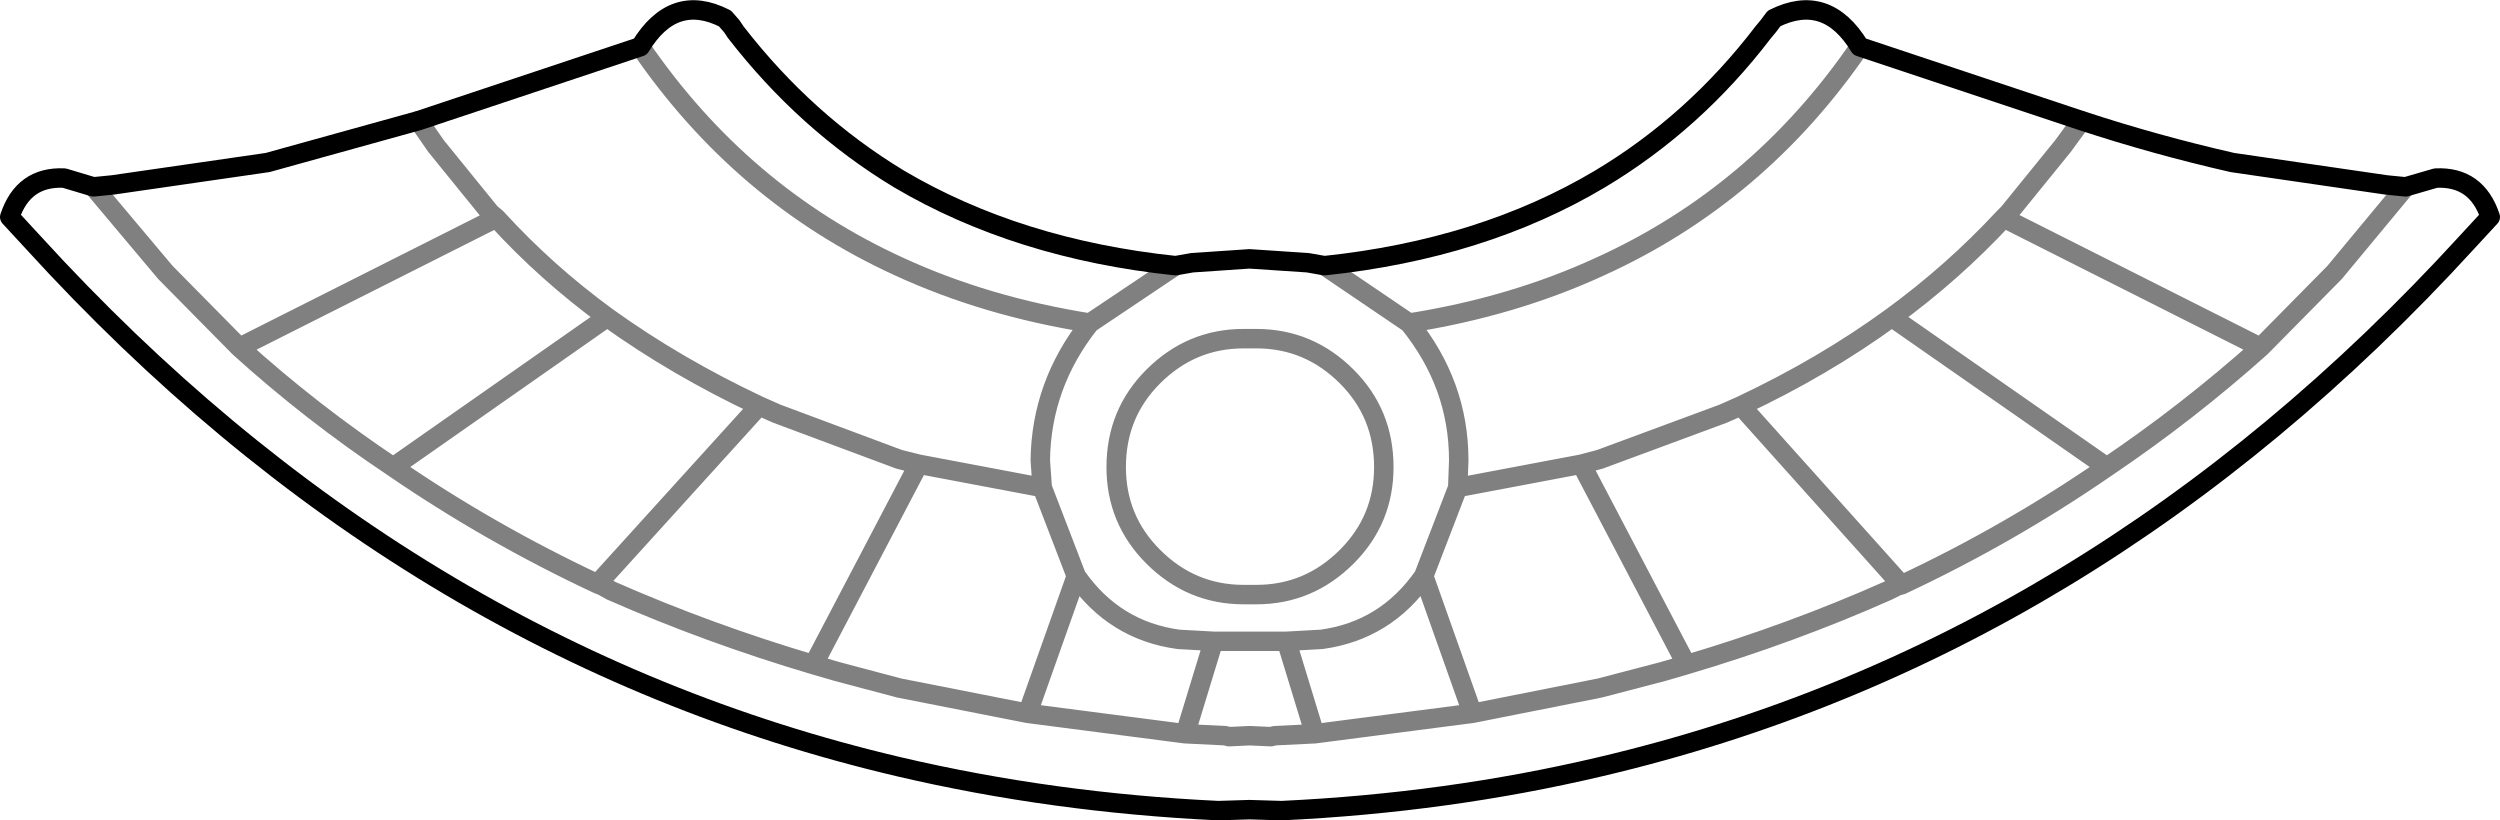 <?xml version="1.0" encoding="UTF-8" standalone="no"?>
<svg xmlns:xlink="http://www.w3.org/1999/xlink" height="42.15px" width="128.45px" xmlns="http://www.w3.org/2000/svg">
  <g transform="matrix(1.0, 0.0, 0.0, 1.0, -335.7, -218.65)">
    <path d="M459.3 228.25 L460.85 227.8 Q462.95 227.7 463.65 229.8 L462.45 231.1 Q443.25 252.1 417.9 258.05 410.05 259.9 401.55 260.3 L399.9 260.25 398.3 260.3 Q389.8 259.9 381.9 258.05 356.55 252.1 337.4 231.1 L336.2 229.8 Q336.9 227.7 339.0 227.8 L340.5 228.25 341.5 228.15 349.45 227.0 357.2 224.85 368.6 221.05 Q370.3 218.25 372.95 219.6 L373.3 220.0 373.5 220.3 Q377.1 224.95 381.9 227.85 388.0 231.45 396.1 232.3 L396.95 232.15 399.9 231.95 402.9 232.15 403.75 232.3 Q411.85 231.45 417.9 227.85 422.75 224.95 426.3 220.3 L426.55 220.0 426.85 219.6 Q429.55 218.25 431.25 221.05 L442.65 224.85 Q446.45 226.1 450.4 227.0 L458.3 228.15 459.3 228.25" fill="none" stroke="#000000" stroke-linecap="round" stroke-linejoin="round" stroke-width="1.0"/>
    <path d="M459.3 228.25 L455.65 232.65 451.85 236.5 Q448.1 239.85 443.95 242.65 438.95 246.1 433.4 248.7 L433.2 248.75 432.7 249.0 Q427.75 251.2 422.35 252.8 L421.15 253.15 417.9 254.0 411.35 255.3 403.25 256.35 401.2 256.45 401.0 256.5 399.9 256.45 398.85 256.5 398.65 256.45 396.6 256.35 388.5 255.3 381.9 254.0 378.7 253.15 377.5 252.8 Q372.1 251.2 367.1 249.0 L366.65 248.75 366.4 248.65 Q360.85 246.05 355.9 242.65 351.7 239.85 348.0 236.5 L344.2 232.65 340.5 228.25 M431.25 221.05 Q426.05 228.65 417.9 232.35 413.45 234.4 408.1 235.25 410.65 238.4 410.65 242.3 L410.6 243.7 416.95 242.5 417.9 242.25 424.25 239.9 425.15 239.5 Q429.4 237.5 432.9 234.95 436.05 232.65 438.65 229.85 L438.9 229.6 441.7 226.15 442.65 224.85 M432.9 234.95 L443.95 242.65 M411.35 255.3 L408.85 248.25 Q406.9 251.05 403.6 251.5 L401.8 251.6 403.25 256.35 M422.35 252.8 L416.95 242.5 M425.15 239.5 L433.4 248.7 M408.85 248.25 L410.6 243.7 M451.85 236.5 L438.65 229.85 M357.2 224.85 L358.1 226.15 360.9 229.6 361.2 229.85 Q363.75 232.65 366.9 234.95 370.45 237.5 374.7 239.5 L375.6 239.9 381.9 242.25 382.9 242.5 389.25 243.7 389.15 242.3 Q389.2 238.4 391.7 235.25 386.35 234.4 381.9 232.35 373.8 228.65 368.6 221.05 M394.95 238.0 Q393.05 239.9 393.05 242.65 393.05 245.35 394.95 247.25 396.9 249.2 399.6 249.2 L399.9 249.2 400.25 249.2 Q402.95 249.2 404.9 247.25 406.8 245.35 406.8 242.65 406.8 239.9 404.9 238.0 402.95 236.05 400.25 236.05 L399.9 236.05 399.6 236.05 Q396.9 236.05 394.95 238.0 M396.1 232.3 L391.7 235.25 M361.2 229.85 L348.0 236.5 M389.25 243.7 L391.0 248.25 Q392.95 251.05 396.25 251.5 L398.05 251.6 399.9 251.6 401.8 251.6 M398.05 251.6 L396.6 256.35 M388.5 255.3 L391.0 248.25 M366.9 234.95 L355.9 242.65 M382.9 242.5 L377.5 252.8 M374.7 239.5 L366.4 248.65 M408.1 235.25 L403.75 232.3" fill="none" stroke="#000000" stroke-linecap="round" stroke-linejoin="round" stroke-opacity="0.498" stroke-width="1.0"/>
  </g>
</svg>
